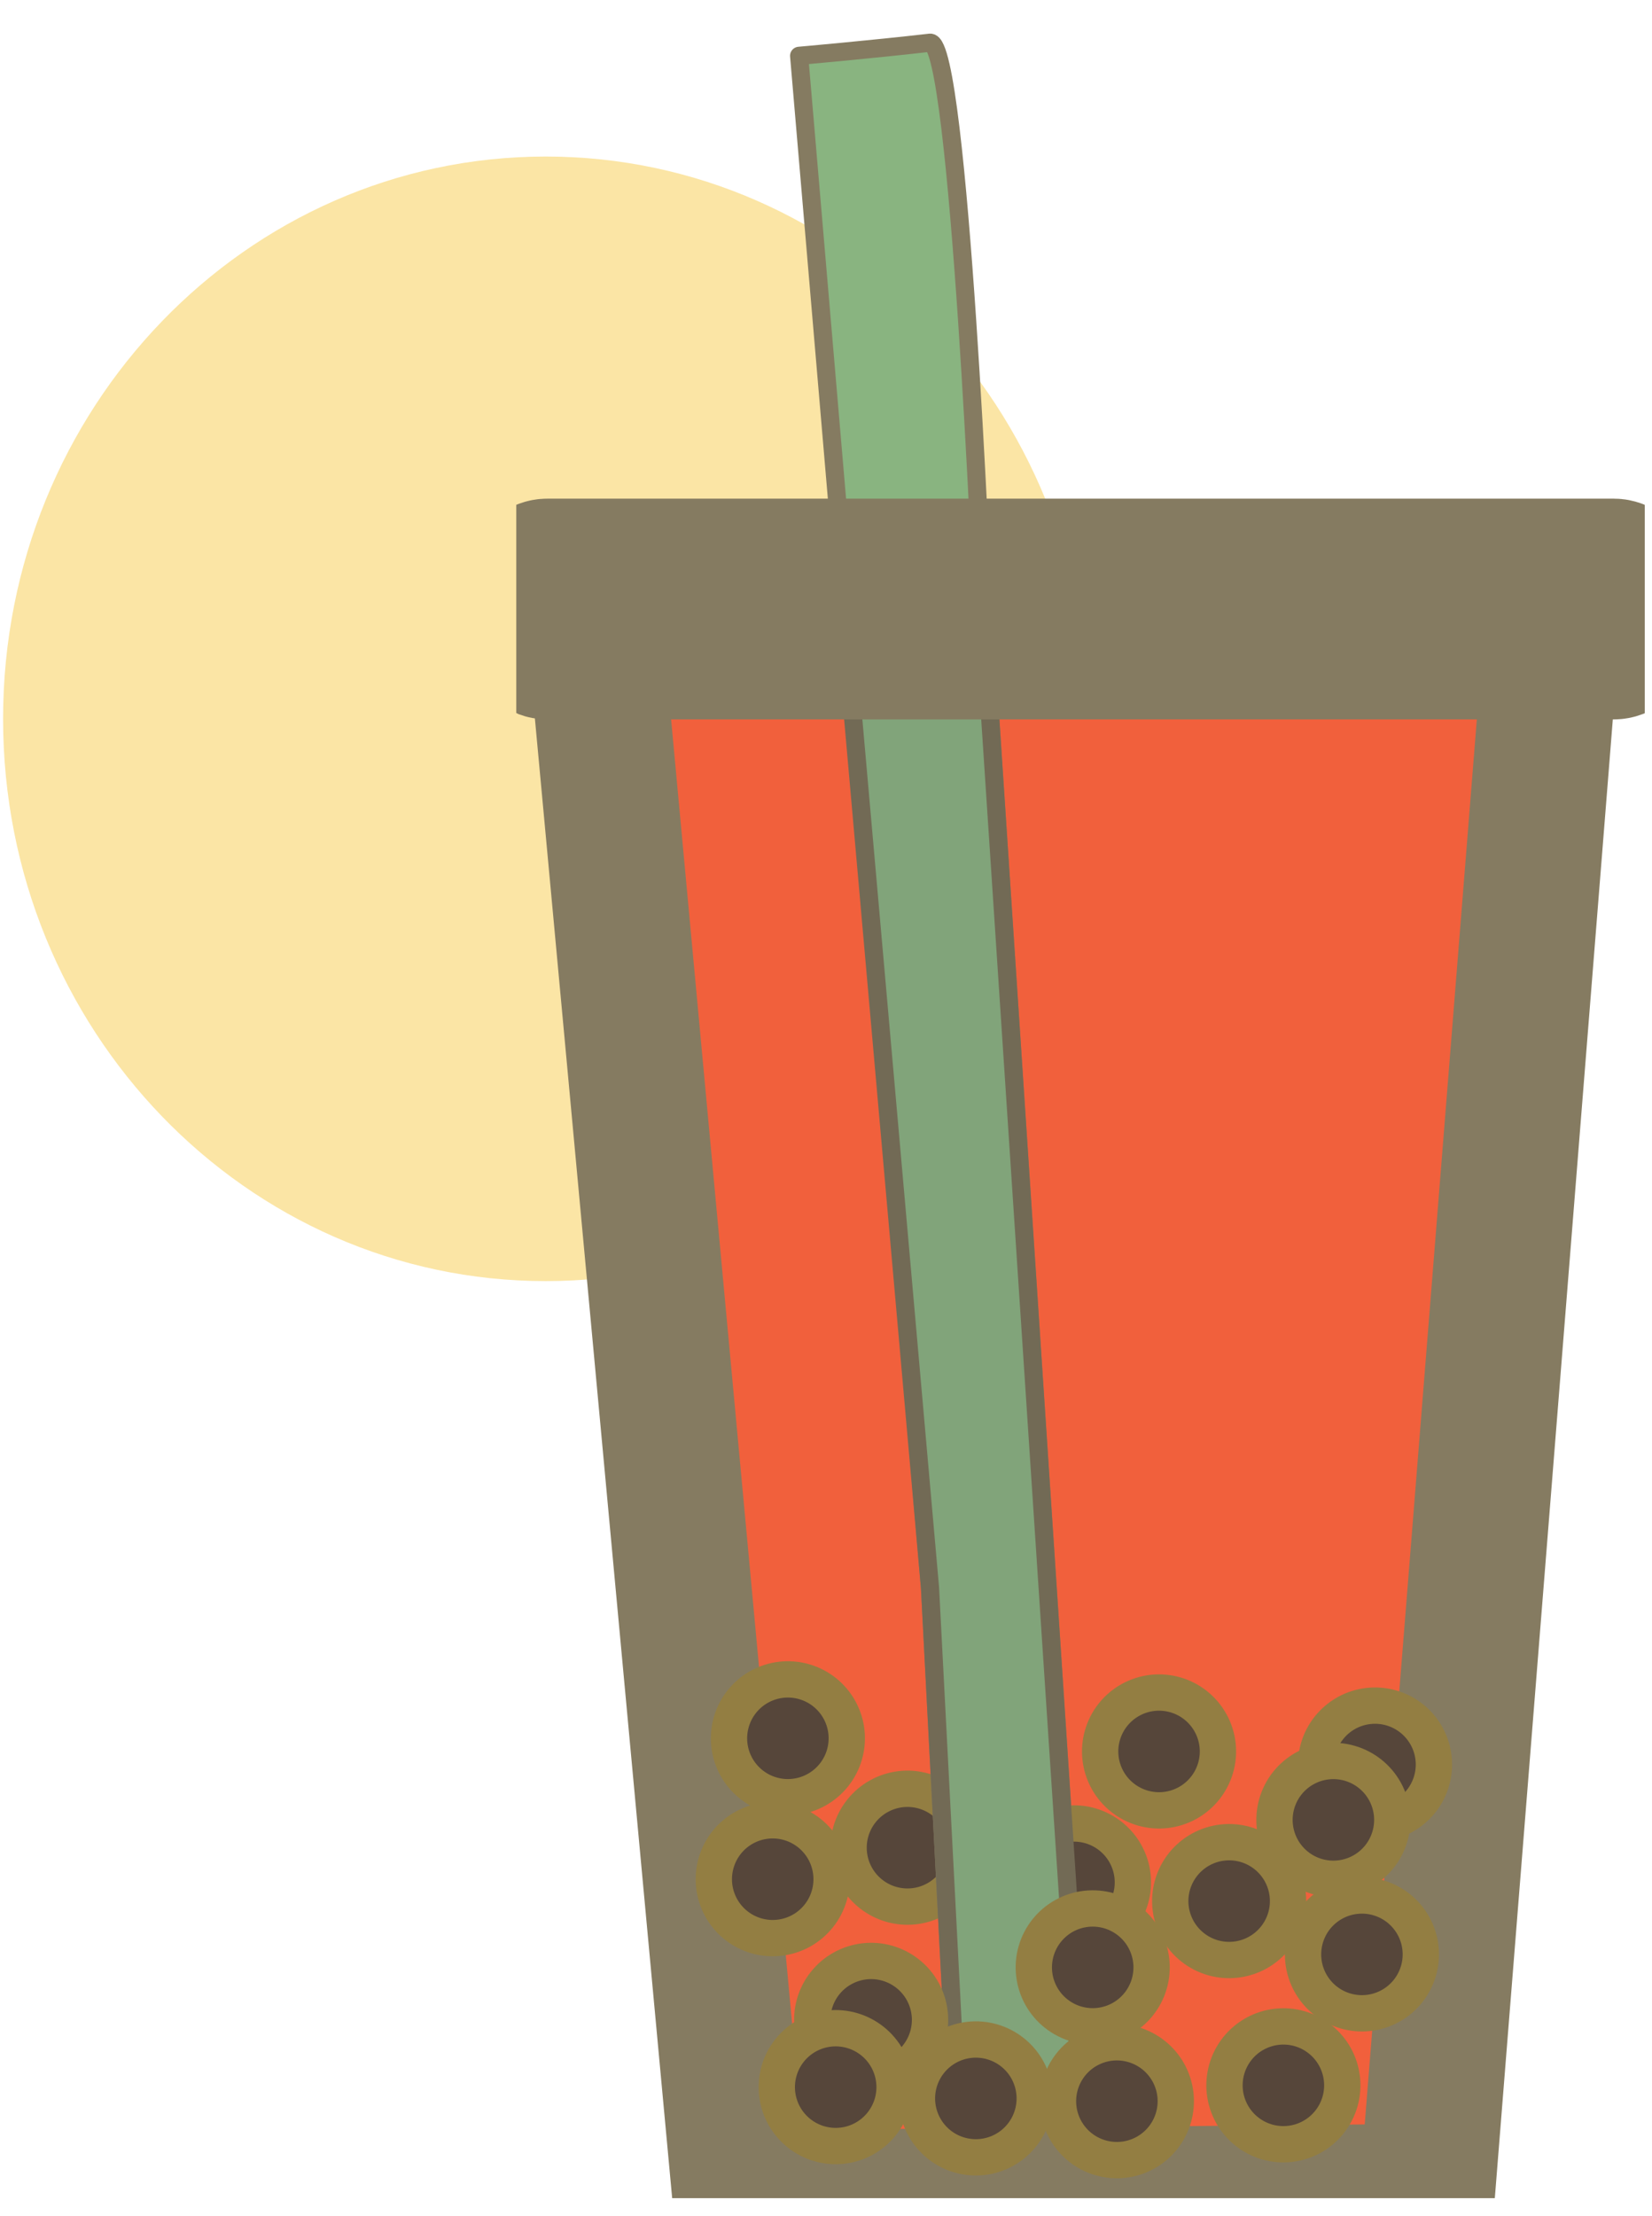 <svg width="91" height="122" viewBox="0 0 91 122" fill="none" xmlns="http://www.w3.org/2000/svg">
<path d="M59.954 39.579C59.954 56.677 46.571 70.538 30.062 70.538C13.553 70.538 0.17 56.677 0.17 39.579C0.17 22.48 13.553 8.619 30.062 8.619C46.571 8.619 59.954 22.48 59.954 39.579Z" fill="#FBE5A5"/>
<g clip-path="url(#clip0_108_87)">
<path fill-rule="evenodd" clip-rule="evenodd" d="M32.846 35.6L40.776 121.031L78.625 120.671L85.474 34.879L32.846 35.6Z" fill="#F1603C" stroke="#857B61" stroke-width="7.467" stroke-linejoin="round"/>
<path d="M48.422 98.894C49.175 98.478 50.062 98.379 50.888 98.618C51.714 98.856 52.412 99.413 52.828 100.166C53.244 100.918 53.344 101.805 53.106 102.632C52.868 103.458 52.312 104.156 51.559 104.573C50.807 104.989 49.92 105.09 49.093 104.853C48.267 104.615 47.568 104.06 47.151 103.308C46.734 102.555 46.633 101.669 46.869 100.842C47.106 100.015 47.661 99.316 48.413 98.898" fill="#56463A"/>
<path d="M48.422 98.894C49.175 98.478 50.062 98.379 50.888 98.618C51.714 98.856 52.412 99.413 52.828 100.166C53.244 100.918 53.344 101.805 53.106 102.632C52.868 103.458 52.312 104.156 51.559 104.573C50.807 104.989 49.92 105.09 49.093 104.853C48.267 104.615 47.568 104.06 47.151 103.308C46.734 102.555 46.633 101.669 46.869 100.842C47.106 100.015 47.661 99.316 48.413 98.898" stroke="#937E42" stroke-width="2" stroke-linecap="round" stroke-linejoin="round"/>
<path fill-rule="evenodd" clip-rule="evenodd" d="M44.02 3.073L51.229 87.423L52.671 115.179C52.671 115.179 62.046 114.818 59.52 114.818L54.113 32.992C54.113 32.992 52.831 2.169 51.229 2.352C47.98 2.724 44.02 3.073 44.02 3.073Z" fill="#89B480" stroke="#857B61" stroke-linecap="round" stroke-linejoin="round"/>
<path d="M57.593 100.803C58.347 100.387 59.234 100.288 60.06 100.527C60.886 100.765 61.584 101.322 62 102.075C62.416 102.828 62.516 103.715 62.278 104.541C62.04 105.367 61.484 106.066 60.731 106.482C59.979 106.899 59.092 106.999 58.265 106.762C57.439 106.525 56.74 105.969 56.323 105.217C55.906 104.465 55.805 103.578 56.041 102.751C56.278 101.924 56.833 101.225 57.585 100.808" fill="#56463A"/>
<path d="M57.593 100.803C58.347 100.387 59.234 100.288 60.06 100.527C60.886 100.765 61.584 101.322 62 102.075C62.416 102.828 62.516 103.715 62.278 104.541C62.04 105.367 61.484 106.066 60.731 106.482C59.979 106.899 59.092 106.999 58.265 106.762C57.439 106.525 56.74 105.969 56.323 105.217C55.906 104.465 55.805 103.578 56.041 102.751C56.278 101.924 56.833 101.225 57.585 100.808" stroke="#937E42" stroke-width="2" stroke-linecap="round" stroke-linejoin="round"/>
<path fill-rule="evenodd" clip-rule="evenodd" d="M46.543 34.434L51.229 87.423L52.671 115.179C52.671 115.179 62.046 114.818 59.52 114.818L54.113 32.992C54.113 32.992 53.91 33.513 52.31 33.713C46.543 34.434 46.543 34.434 46.543 34.434Z" fill="#81A47A" stroke="#726A55"/>
<path d="M88.903 31.19H30.138C29.444 31.19 28.881 32.239 28.881 33.533C28.881 34.827 29.444 35.876 30.138 35.876H88.903C89.597 35.876 90.16 34.827 90.16 33.533C90.16 32.239 89.597 31.19 88.903 31.19Z" fill="#D6D6D6" stroke="#857B61" stroke-width="7.467" stroke-linecap="round" stroke-linejoin="round"/>
<path d="M62.279 93.594C63.032 93.178 63.919 93.079 64.746 93.318C65.572 93.556 66.269 94.113 66.685 94.866C67.101 95.618 67.201 96.506 66.963 97.332C66.725 98.159 66.169 98.857 65.417 99.273C64.664 99.69 63.777 99.79 62.951 99.553C62.124 99.316 61.425 98.76 61.008 98.008C60.592 97.256 60.49 96.369 60.727 95.542C60.963 94.715 61.519 94.016 62.27 93.599" fill="#56463A"/>
<path d="M62.279 93.594C63.032 93.178 63.919 93.079 64.746 93.318C65.572 93.556 66.269 94.113 66.685 94.866C67.101 95.618 67.201 96.506 66.963 97.332C66.725 98.159 66.169 98.857 65.417 99.273C64.664 99.69 63.777 99.79 62.951 99.553C62.124 99.316 61.425 98.76 61.008 98.008C60.592 97.256 60.49 96.369 60.727 95.542C60.963 94.715 61.519 94.016 62.27 93.599" stroke="#937E42" stroke-width="2" stroke-linecap="round" stroke-linejoin="round"/>
<path d="M66.14 101.834C66.893 101.418 67.781 101.319 68.607 101.557C69.433 101.796 70.131 102.353 70.547 103.106C70.963 103.858 71.063 104.745 70.825 105.572C70.587 106.398 70.031 107.096 69.278 107.513C68.526 107.929 67.639 108.03 66.812 107.793C65.986 107.555 65.287 107 64.87 106.248C64.453 105.495 64.352 104.609 64.588 103.782C64.825 102.955 65.38 102.256 66.132 101.838" fill="#56463A"/>
<path d="M66.14 101.834C66.893 101.418 67.781 101.319 68.607 101.557C69.433 101.796 70.131 102.353 70.547 103.106C70.963 103.858 71.063 104.745 70.825 105.572C70.587 106.398 70.031 107.096 69.278 107.513C68.526 107.929 67.639 108.03 66.812 107.793C65.986 107.555 65.287 107 64.87 106.248C64.453 105.495 64.352 104.609 64.588 103.782C64.825 102.955 65.38 102.256 66.132 101.838" stroke="#937E42" stroke-width="2" stroke-linecap="round" stroke-linejoin="round"/>
<path d="M74.175 94.314C74.929 93.899 75.816 93.8 76.642 94.038C77.468 94.277 78.166 94.834 78.582 95.587C78.998 96.339 79.098 97.226 78.86 98.053C78.622 98.879 78.066 99.577 77.313 99.994C76.561 100.41 75.674 100.511 74.847 100.274C74.021 100.036 73.322 99.481 72.905 98.728C72.488 97.976 72.387 97.09 72.623 96.263C72.86 95.436 73.415 94.737 74.167 94.319" fill="#56463A"/>
<path d="M74.175 94.314C74.929 93.899 75.816 93.8 76.642 94.038C77.468 94.277 78.166 94.834 78.582 95.587C78.998 96.339 79.098 97.226 78.86 98.053C78.622 98.879 78.066 99.577 77.313 99.994C76.561 100.41 75.674 100.511 74.847 100.274C74.021 100.036 73.322 99.481 72.905 98.728C72.488 97.976 72.387 97.09 72.623 96.263C72.86 95.436 73.415 94.737 74.167 94.319" stroke="#937E42" stroke-width="2" stroke-linecap="round" stroke-linejoin="round"/>
<path d="M58.625 105.483C59.378 105.068 60.265 104.969 61.091 105.207C61.917 105.446 62.615 106.003 63.031 106.755C63.447 107.508 63.547 108.395 63.309 109.222C63.071 110.048 62.515 110.746 61.763 111.163C61.01 111.579 60.123 111.68 59.296 111.443C58.47 111.205 57.771 110.65 57.354 109.897C56.937 109.145 56.836 108.258 57.072 107.432C57.309 106.605 57.864 105.906 58.616 105.488" fill="#56463A"/>
<path d="M58.625 105.483C59.378 105.068 60.265 104.969 61.091 105.207C61.917 105.446 62.615 106.003 63.031 106.755C63.447 107.508 63.547 108.395 63.309 109.222C63.071 110.048 62.515 110.746 61.763 111.163C61.01 111.579 60.123 111.68 59.296 111.443C58.47 111.205 57.771 110.65 57.354 109.897C56.937 109.145 56.836 108.258 57.072 107.432C57.309 106.605 57.864 105.906 58.616 105.488" stroke="#937E42" stroke-width="2" stroke-linecap="round" stroke-linejoin="round"/>
<path d="M69.129 111.978C69.882 111.562 70.769 111.463 71.595 111.701C72.421 111.94 73.119 112.497 73.535 113.25C73.951 114.002 74.051 114.889 73.813 115.716C73.575 116.542 73.019 117.24 72.266 117.657C71.514 118.073 70.627 118.174 69.8 117.937C68.974 117.699 68.275 117.144 67.858 116.392C67.441 115.639 67.34 114.753 67.576 113.926C67.813 113.099 68.368 112.4 69.12 111.982" fill="#56463A"/>
<path d="M69.129 111.978C69.882 111.562 70.769 111.463 71.595 111.701C72.421 111.94 73.119 112.497 73.535 113.25C73.951 114.002 74.051 114.889 73.813 115.716C73.575 116.542 73.019 117.24 72.266 117.657C71.514 118.073 70.627 118.174 69.8 117.937C68.974 117.699 68.275 117.144 67.858 116.392C67.441 115.639 67.34 114.753 67.576 113.926C67.813 113.099 68.368 112.4 69.12 111.982" stroke="#937E42" stroke-width="2" stroke-linecap="round" stroke-linejoin="round"/>
<path d="M73.455 104.768C74.208 104.353 75.095 104.254 75.921 104.492C76.748 104.731 77.445 105.287 77.861 106.04C78.277 106.793 78.377 107.68 78.139 108.506C77.901 109.333 77.345 110.031 76.593 110.447C75.84 110.864 74.953 110.965 74.126 110.727C73.3 110.49 72.601 109.934 72.184 109.182C71.767 108.43 71.666 107.543 71.903 106.716C72.139 105.889 72.695 105.19 73.446 104.773" fill="#56463A"/>
<path d="M73.455 104.768C74.208 104.353 75.095 104.254 75.921 104.492C76.748 104.731 77.445 105.287 77.861 106.04C78.277 106.793 78.377 107.68 78.139 108.506C77.901 109.333 77.345 110.031 76.593 110.447C75.84 110.864 74.953 110.965 74.126 110.727C73.3 110.49 72.601 109.934 72.184 109.182C71.767 108.43 71.666 107.543 71.903 106.716C72.139 105.889 72.695 105.19 73.446 104.773" stroke="#937E42" stroke-width="2" stroke-linecap="round" stroke-linejoin="round"/>
<path d="M59.957 112.851C60.71 112.435 61.597 112.336 62.423 112.575C63.249 112.813 63.947 113.37 64.363 114.123C64.779 114.875 64.879 115.762 64.641 116.589C64.403 117.415 63.847 118.113 63.094 118.53C62.342 118.946 61.455 119.047 60.629 118.81C59.802 118.573 59.103 118.017 58.686 117.265C58.269 116.513 58.168 115.626 58.404 114.799C58.641 113.972 59.196 113.273 59.948 112.855" fill="#56463A"/>
<path d="M59.957 112.851C60.71 112.435 61.597 112.336 62.423 112.575C63.249 112.813 63.947 113.37 64.363 114.123C64.779 114.875 64.879 115.762 64.641 116.589C64.403 117.415 63.847 118.113 63.094 118.53C62.342 118.946 61.455 119.047 60.629 118.81C59.802 118.573 59.103 118.017 58.686 117.265C58.269 116.513 58.168 115.626 58.404 114.799C58.641 113.972 59.196 113.273 59.948 112.855" stroke="#937E42" stroke-width="2" stroke-linecap="round" stroke-linejoin="round"/>
<path d="M52.187 112.698C52.94 112.283 53.828 112.184 54.654 112.422C55.48 112.661 56.178 113.218 56.594 113.97C57.01 114.723 57.109 115.61 56.872 116.437C56.634 117.263 56.077 117.961 55.325 118.378C54.573 118.794 53.686 118.895 52.859 118.657C52.032 118.42 51.334 117.864 50.917 117.112C50.5 116.36 50.398 115.473 50.635 114.646C50.872 113.82 51.427 113.121 52.179 112.703" fill="#56463A"/>
<path d="M52.187 112.698C52.94 112.283 53.828 112.184 54.654 112.422C55.48 112.661 56.178 113.218 56.594 113.97C57.01 114.723 57.109 115.61 56.872 116.437C56.634 117.263 56.077 117.961 55.325 118.378C54.573 118.794 53.686 118.895 52.859 118.657C52.032 118.42 51.334 117.864 50.917 117.112C50.5 116.36 50.398 115.473 50.635 114.646C50.872 113.82 51.427 113.121 52.179 112.703" stroke="#937E42" stroke-width="2" stroke-linecap="round" stroke-linejoin="round"/>
<path d="M46.42 108.373C47.173 107.958 48.06 107.858 48.886 108.097C49.712 108.336 50.41 108.892 50.826 109.645C51.242 110.398 51.342 111.285 51.104 112.111C50.866 112.938 50.31 113.636 49.557 114.052C48.805 114.469 47.918 114.57 47.091 114.332C46.265 114.095 45.566 113.539 45.149 112.787C44.732 112.035 44.631 111.148 44.867 110.321C45.104 109.494 45.659 108.795 46.411 108.378" fill="#56463A"/>
<path d="M46.42 108.373C47.173 107.958 48.06 107.858 48.886 108.097C49.712 108.336 50.41 108.892 50.826 109.645C51.242 110.398 51.342 111.285 51.104 112.111C50.866 112.938 50.31 113.636 49.557 114.052C48.805 114.469 47.918 114.57 47.091 114.332C46.265 114.095 45.566 113.539 45.149 112.787C44.732 112.035 44.631 111.148 44.867 110.321C45.104 109.494 45.659 108.795 46.411 108.378" stroke="#937E42" stroke-width="2" stroke-linecap="round" stroke-linejoin="round"/>
<path d="M40.998 100.628C41.751 100.213 42.638 100.114 43.464 100.352C44.291 100.591 44.988 101.148 45.404 101.9C45.82 102.653 45.92 103.54 45.682 104.367C45.444 105.193 44.888 105.891 44.136 106.308C43.383 106.724 42.496 106.825 41.669 106.588C40.843 106.35 40.144 105.795 39.727 105.042C39.31 104.29 39.209 103.403 39.446 102.577C39.682 101.75 40.237 101.051 40.989 100.633" fill="#56463A"/>
<path d="M40.998 100.628C41.751 100.213 42.638 100.114 43.464 100.352C44.291 100.591 44.988 101.148 45.404 101.9C45.82 102.653 45.92 103.54 45.682 104.367C45.444 105.193 44.888 105.891 44.136 106.308C43.383 106.724 42.496 106.825 41.669 106.588C40.843 106.35 40.144 105.795 39.727 105.042C39.31 104.29 39.209 103.403 39.446 102.577C39.682 101.75 40.237 101.051 40.989 100.633" stroke="#937E42" stroke-width="2" stroke-linecap="round" stroke-linejoin="round"/>
<path d="M44.467 112.076C45.22 111.661 46.107 111.562 46.933 111.8C47.759 112.039 48.457 112.595 48.873 113.348C49.289 114.101 49.389 114.988 49.151 115.814C48.913 116.641 48.357 117.339 47.604 117.756C46.852 118.172 45.965 118.273 45.138 118.035C44.312 117.798 43.613 117.242 43.196 116.49C42.779 115.738 42.678 114.851 42.914 114.024C43.151 113.198 43.706 112.499 44.458 112.081" fill="#56463A"/>
<path d="M44.467 112.076C45.22 111.661 46.107 111.562 46.933 111.8C47.759 112.039 48.457 112.595 48.873 113.348C49.289 114.101 49.389 114.988 49.151 115.814C48.913 116.641 48.357 117.339 47.604 117.756C46.852 118.172 45.965 118.273 45.138 118.035C44.312 117.798 43.613 117.242 43.196 116.49C42.779 115.738 42.678 114.851 42.914 114.024C43.151 113.198 43.706 112.499 44.458 112.081" stroke="#937E42" stroke-width="2" stroke-linecap="round" stroke-linejoin="round"/>
<path d="M41.834 92.87C42.587 92.455 43.474 92.356 44.3 92.594C45.127 92.833 45.824 93.389 46.24 94.142C46.656 94.895 46.756 95.782 46.518 96.608C46.28 97.435 45.724 98.133 44.971 98.549C44.219 98.966 43.332 99.067 42.505 98.829C41.679 98.592 40.98 98.036 40.563 97.284C40.146 96.532 40.045 95.645 40.282 94.818C40.518 93.992 41.073 93.293 41.825 92.875" fill="#56463A"/>
<path d="M41.834 92.87C42.587 92.455 43.474 92.356 44.3 92.594C45.127 92.833 45.824 93.389 46.24 94.142C46.656 94.895 46.756 95.782 46.518 96.608C46.28 97.435 45.724 98.133 44.971 98.549C44.219 98.966 43.332 99.067 42.505 98.829C41.679 98.592 40.98 98.036 40.563 97.284C40.146 96.532 40.045 95.645 40.282 94.818C40.518 93.992 41.073 93.293 41.825 92.875" stroke="#937E42" stroke-width="2" stroke-linecap="round" stroke-linejoin="round"/>
<path d="M71.883 97.362C72.636 96.947 73.523 96.847 74.349 97.086C75.175 97.324 75.873 97.881 76.289 98.634C76.705 99.387 76.805 100.274 76.567 101.1C76.329 101.927 75.773 102.625 75.02 103.041C74.268 103.458 73.381 103.558 72.554 103.321C71.728 103.084 71.029 102.528 70.612 101.776C70.195 101.024 70.094 100.137 70.33 99.31C70.567 98.483 71.122 97.784 71.874 97.367" fill="#56463A"/>
<path d="M71.883 97.362C72.636 96.947 73.523 96.847 74.349 97.086C75.175 97.324 75.873 97.881 76.289 98.634C76.705 99.387 76.805 100.274 76.567 101.1C76.329 101.927 75.773 102.625 75.02 103.041C74.268 103.458 73.381 103.558 72.554 103.321C71.728 103.084 71.029 102.528 70.612 101.776C70.195 101.024 70.094 100.137 70.33 99.31C70.567 98.483 71.122 97.784 71.874 97.367" stroke="#937E42" stroke-width="2" stroke-linecap="round" stroke-linejoin="round"/>
</g>
<defs>
<clipPath id="clip0_108_87">
<rect width="62.163" height="120.7" fill="white" transform="translate(28.439 0.331)"/>
</clipPath>
</defs>
</svg>
